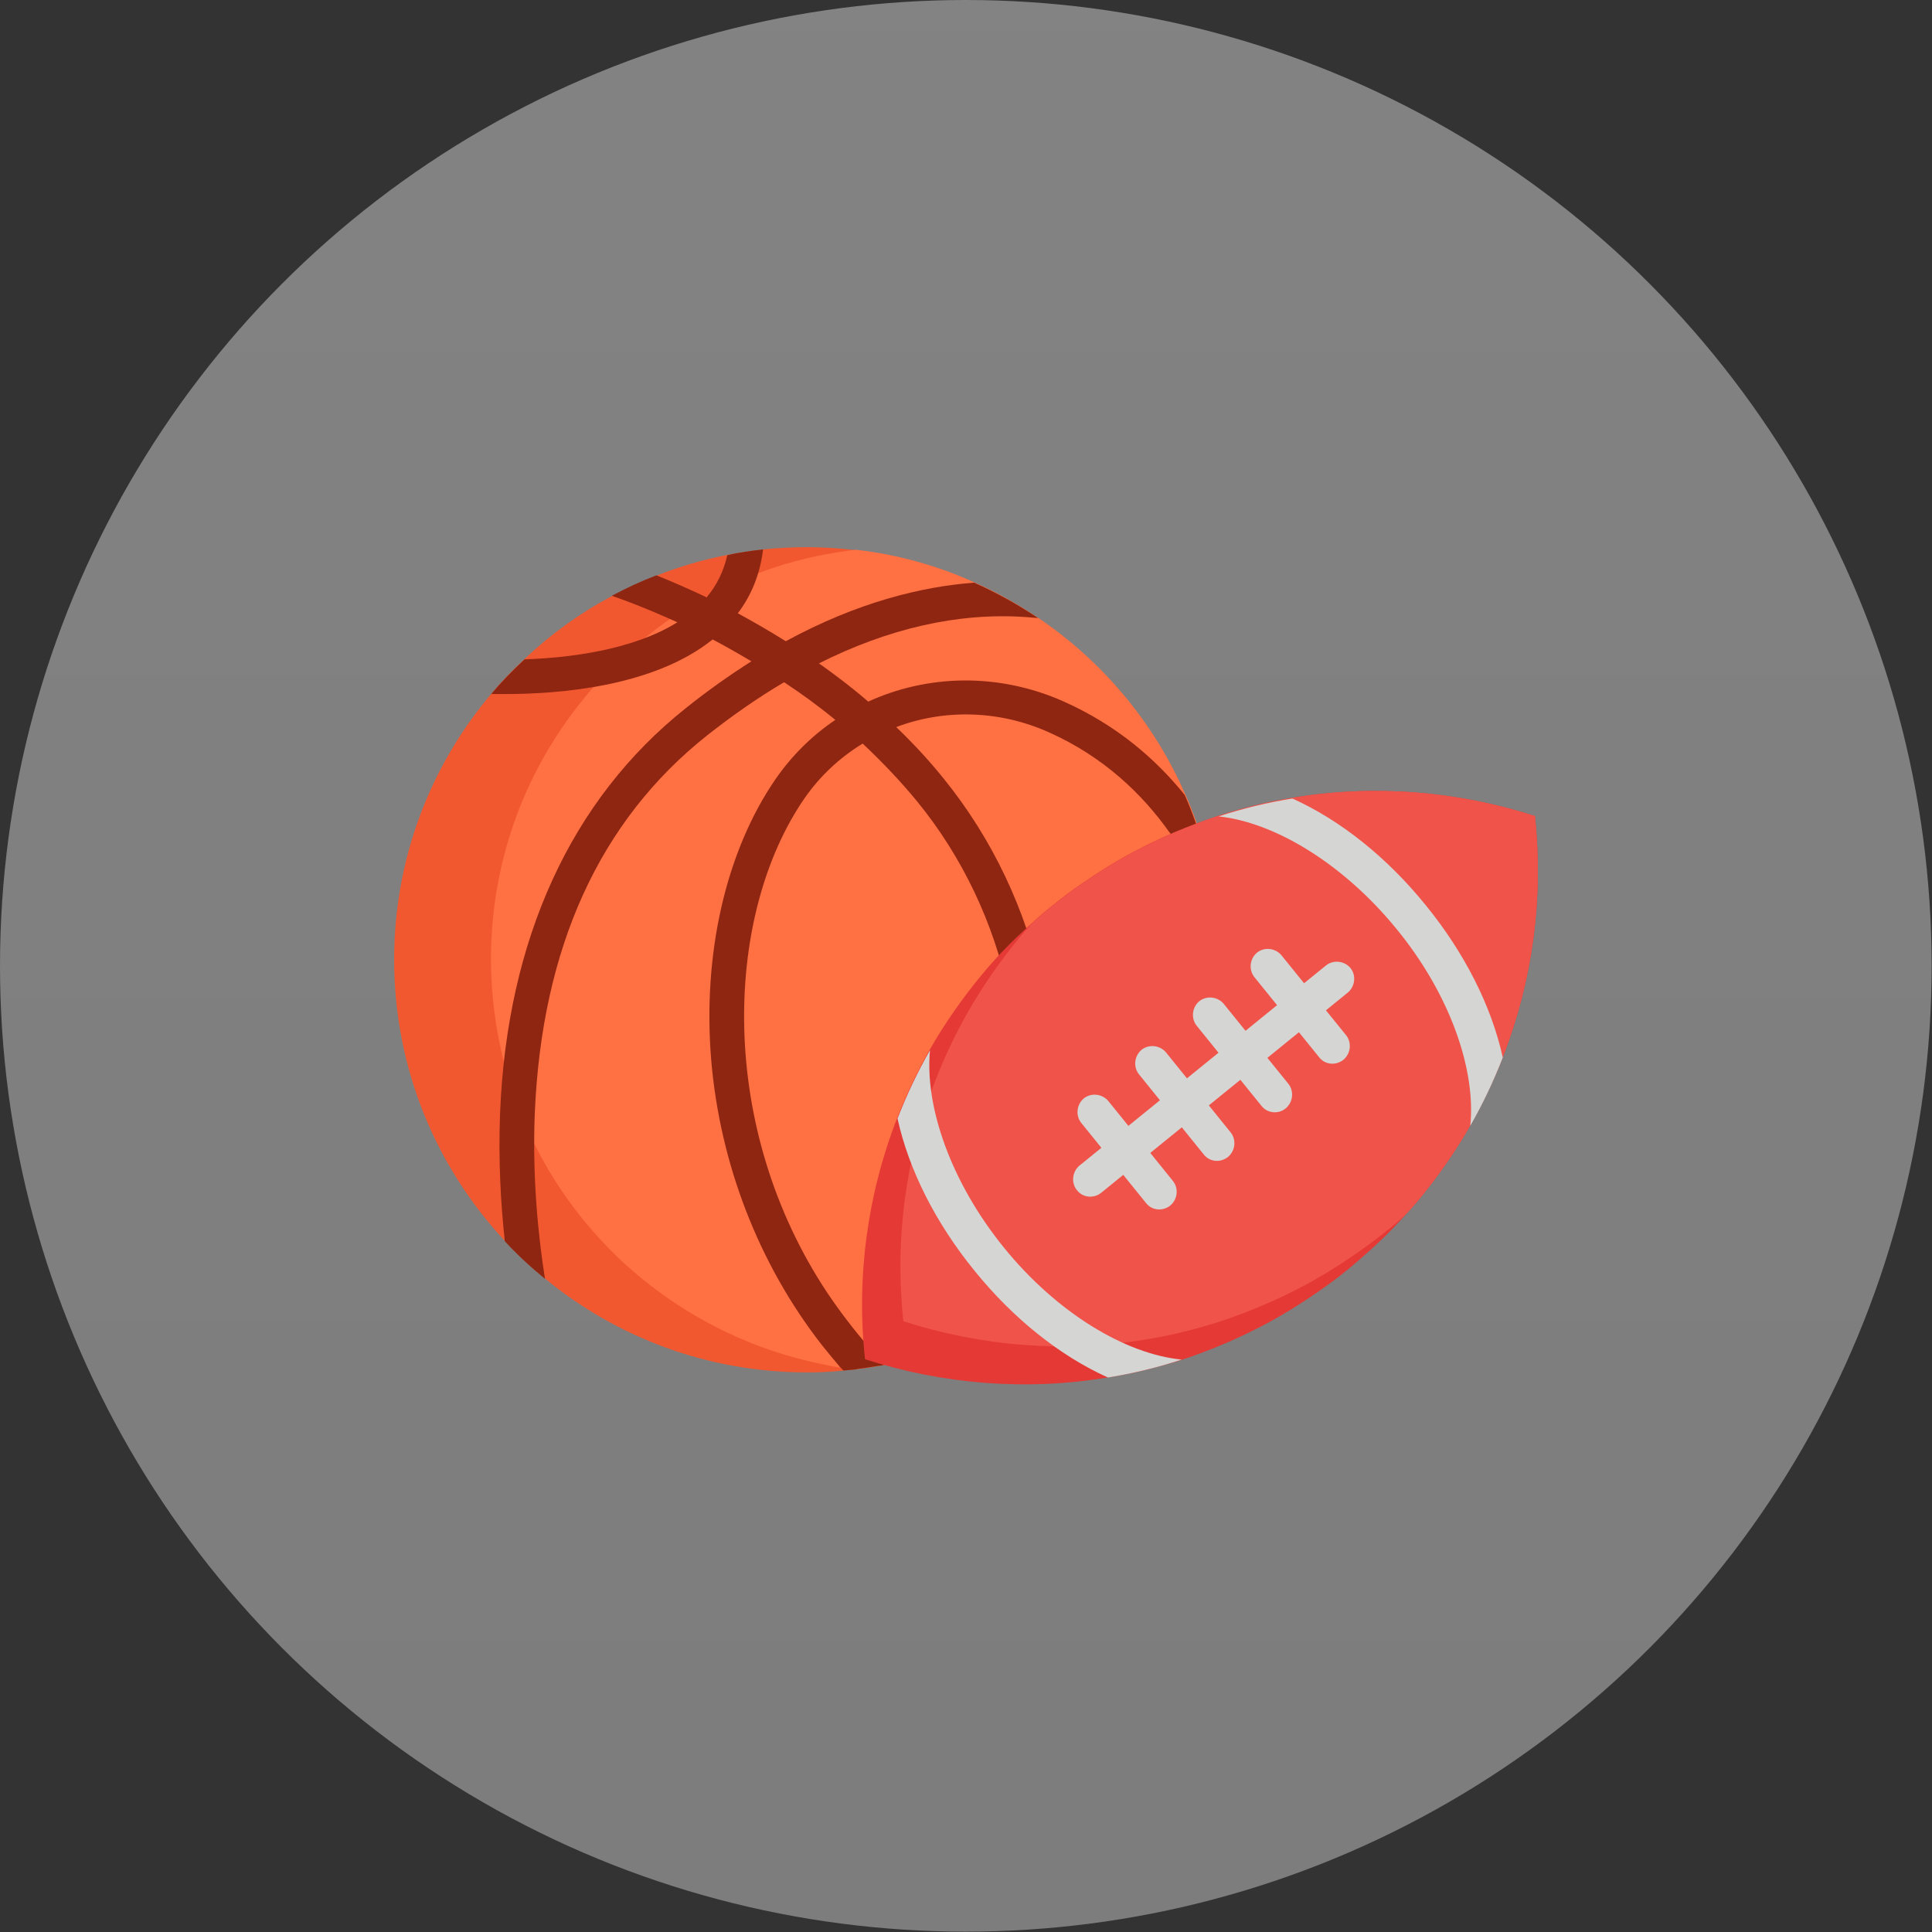 <?xml version="1.0" encoding="utf-8"?>
<!-- Generator: Adobe Illustrator 24.0.0, SVG Export Plug-In . SVG Version: 6.00 Build 0)  -->
<svg version="1.1" id="Layer_1" xmlns="http://www.w3.org/2000/svg" xmlns:xlink="http://www.w3.org/1999/xlink" x="0px" y="0px"
	 viewBox="0 0 52.89 52.89" style="enable-background:new 0 0 52.89 52.89;" xml:space="preserve">
<rect x="0" y="0" width="52.89" height="52.89" fill="#333333" stroke="none"/>
<style type="text/css">
	.st0{fill:#6C727C;}
	.st1{fill:#FC5E31;}
	.st2{fill:#8CC63F;}
	.st3{fill:#F3F4F5;}
	.st4{fill:#F74A2D;}
	.st5{fill:#153663;}
	.st6{fill:#153765;}
	.st7{fill:#153867;}
	.st8{fill:#153969;}
	.st9{fill:#15396B;}
	.st10{fill:#153A6D;}
	.st11{fill:#153B6F;}
	.st12{fill:#153C71;}
	.st13{fill:#143D73;}
	.st14{fill:#143E75;}
	.st15{fill:#143E77;}
	.st16{fill:#143F79;}
	.st17{fill:#14407B;}
	.st18{fill:#14417D;}
	.st19{fill:#14427F;}
	.st20{fill:#144381;}
	.st21{fill:#144383;}
	.st22{fill:#144485;}
	.st23{fill:#144587;}
	.st24{fill:#144689;}
	.st25{fill:#14478B;}
	.st26{fill:#14488D;}
	.st27{fill:#14488F;}
	.st28{fill:#144991;}
	.st29{fill:#134A93;}
	.st30{fill:#134B95;}
	.st31{fill:#134C97;}
	.st32{fill:#134D99;}
	.st33{fill:#134D9B;}
	.st34{fill:#134E9D;}
	.st35{fill:#134F9F;}
	.st36{fill:#1350A1;}
	.st37{fill-rule:evenodd;clip-rule:evenodd;fill:#F1E7ED;}
	.st38{fill-rule:evenodd;clip-rule:evenodd;fill:#A893D0;}
	.st39{opacity:0.5;fill-rule:evenodd;clip-rule:evenodd;fill:#5D2C84;}
	.st40{fill-rule:evenodd;clip-rule:evenodd;fill:#CABDE2;}
	.st41{fill-rule:evenodd;clip-rule:evenodd;fill:#704E8D;}
	.st42{fill-rule:evenodd;clip-rule:evenodd;fill:#FBF9FB;}
	.st43{opacity:0.83;fill-rule:evenodd;clip-rule:evenodd;fill:url(#SVGID_2_);}
	.st44{opacity:0.83;fill-rule:evenodd;clip-rule:evenodd;fill:url(#SVGID_3_);}
	.st45{fill:#8D6B96;}
	.st46{opacity:0.2;fill-rule:evenodd;clip-rule:evenodd;fill:#864C90;}
	.st47{fill-rule:evenodd;clip-rule:evenodd;fill:#CECBEA;}
	.st48{fill-rule:evenodd;clip-rule:evenodd;fill:#39175A;}
	.st49{fill-rule:evenodd;clip-rule:evenodd;fill:#F83D45;}
	.st50{fill-rule:evenodd;clip-rule:evenodd;fill:#B32742;}
	.st51{fill-rule:evenodd;clip-rule:evenodd;fill:#A28BCC;}
	.st52{opacity:0.5;fill-rule:evenodd;clip-rule:evenodd;fill:#864C90;}
	.st53{fill-rule:evenodd;clip-rule:evenodd;fill:url(#SVGID_4_);}
	.st54{fill-rule:evenodd;clip-rule:evenodd;fill:url(#SVGID_6_);}
	.st55{fill:#B32742;}
	.st56{fill-rule:evenodd;clip-rule:evenodd;fill:url(#SVGID_8_);}
	.st57{fill-rule:evenodd;clip-rule:evenodd;fill:url(#SVGID_9_);}
	.st58{fill-rule:evenodd;clip-rule:evenodd;fill:#7A5AC4;}
	.st59{fill-rule:evenodd;clip-rule:evenodd;fill:#7A5AA7;}
	.st60{fill-rule:evenodd;clip-rule:evenodd;fill:#5A2967;}
	.st61{fill-rule:evenodd;clip-rule:evenodd;fill:#C4D1ED;}
	.st62{opacity:0.5;fill-rule:evenodd;clip-rule:evenodd;fill:#6D4C90;}
	.st63{fill:#7A5AA7;}
	.st64{fill:#39175A;}
	.st65{fill-rule:evenodd;clip-rule:evenodd;fill:url(#SVGID_10_);}
	.st66{fill:#FFFFFF;}
	.st67{fill-rule:evenodd;clip-rule:evenodd;fill:url(#SVGID_11_);}
	.st68{fill-rule:evenodd;clip-rule:evenodd;fill:url(#SVGID_12_);}
	.st69{fill-rule:evenodd;clip-rule:evenodd;fill:url(#SVGID_13_);}
	.st70{fill-rule:evenodd;clip-rule:evenodd;fill:url(#SVGID_14_);}
	.st71{fill-rule:evenodd;clip-rule:evenodd;fill:url(#SVGID_15_);}
	.st72{fill-rule:evenodd;clip-rule:evenodd;fill:url(#SVGID_16_);}
	.st73{fill-rule:evenodd;clip-rule:evenodd;fill:url(#SVGID_17_);}
	.st74{fill-rule:evenodd;clip-rule:evenodd;fill:url(#SVGID_18_);}
	.st75{fill-rule:evenodd;clip-rule:evenodd;fill:url(#SVGID_19_);}
	.st76{opacity:0.4;fill-rule:evenodd;clip-rule:evenodd;fill:#864C90;}
	.st77{fill-rule:evenodd;clip-rule:evenodd;fill:url(#SVGID_20_);}
	.st78{fill-rule:evenodd;clip-rule:evenodd;fill:#FFFFFF;}
	.st79{fill-rule:evenodd;clip-rule:evenodd;fill:url(#SVGID_21_);}
	.st80{opacity:0.44;fill-rule:evenodd;clip-rule:evenodd;fill:#60003B;}
	.st81{fill-rule:evenodd;clip-rule:evenodd;fill:url(#SVGID_22_);}
	.st82{fill-rule:evenodd;clip-rule:evenodd;fill:url(#SVGID_23_);}
	.st83{fill-rule:evenodd;clip-rule:evenodd;fill:url(#SVGID_24_);}
	.st84{fill-rule:evenodd;clip-rule:evenodd;fill:url(#SVGID_25_);}
	.st85{fill-rule:evenodd;clip-rule:evenodd;fill:url(#SVGID_26_);}
	.st86{fill-rule:evenodd;clip-rule:evenodd;fill:url(#SVGID_27_);}
	.st87{fill-rule:evenodd;clip-rule:evenodd;fill:url(#SVGID_28_);}
	.st88{fill-rule:evenodd;clip-rule:evenodd;fill:url(#SVGID_29_);}
	.st89{fill-rule:evenodd;clip-rule:evenodd;fill:url(#SVGID_30_);}
	.st90{fill-rule:evenodd;clip-rule:evenodd;fill:url(#SVGID_31_);}
	.st91{fill-rule:evenodd;clip-rule:evenodd;fill:url(#SVGID_32_);}
	.st92{fill-rule:evenodd;clip-rule:evenodd;fill:url(#SVGID_33_);}
	.st93{fill-rule:evenodd;clip-rule:evenodd;fill:url(#SVGID_34_);}
	.st94{fill-rule:evenodd;clip-rule:evenodd;fill:url(#SVGID_35_);}
	.st95{fill-rule:evenodd;clip-rule:evenodd;fill:url(#SVGID_36_);}
	.st96{fill-rule:evenodd;clip-rule:evenodd;fill:url(#SVGID_37_);}
	.st97{fill-rule:evenodd;clip-rule:evenodd;fill:url(#SVGID_38_);}
	.st98{fill-rule:evenodd;clip-rule:evenodd;fill:url(#SVGID_39_);}
	.st99{fill-rule:evenodd;clip-rule:evenodd;fill:url(#SVGID_40_);}
	.st100{fill-rule:evenodd;clip-rule:evenodd;fill:url(#SVGID_41_);}
	.st101{fill-rule:evenodd;clip-rule:evenodd;fill:url(#SVGID_42_);}
	.st102{fill-rule:evenodd;clip-rule:evenodd;fill:url(#SVGID_43_);}
	.st103{fill-rule:evenodd;clip-rule:evenodd;fill:url(#SVGID_44_);}
	.st104{fill:#F2E225;}
	.st105{opacity:0.4;fill:url(#SVGID_45_);}
	.st106{fill:#814BA2;}
	.st107{fill:#925CB4;}
	.st108{fill:#B289C9;}
	.st109{fill:#A274BF;}
	.st110{opacity:0.4;fill:url(#SVGID_46_);}
	.st111{fill:#813034;}
	.st112{fill:#802F34;}
	.st113{fill:#AFD2EF;}
	.st114{fill:#E54C3C;}
	.st115{fill:#57607F;}
	.st116{fill:#BF3A2C;}
	.st117{fill:#BF3A2B;}
	.st118{fill:#8796C8;}
	.st119{fill:#C88D95;}
	.st120{fill:#8696C9;}
	.st121{fill:#56607F;}
	.st122{fill:#E3E4E6;}
	.st123{fill:#D8DADE;}
	.st124{opacity:0.4;fill:url(#SVGID_47_);}
	.st125{fill:#F2582F;}
	.st126{fill:#FF7043;}
	.st127{fill:#8E2611;}
	.st128{fill:#E53935;}
	.st129{fill:#F0534A;}
	.st130{fill:#D5D5D3;}
	.st131{opacity:0.4;fill:url(#SVGID_48_);}
	.st132{fill:#F8749D;}
	.st133{fill:#403063;}
	.st134{fill:#403365;}
	.st135{fill:#403264;}
	.st136{fill:#413265;}
	.st137{fill:#E4E5E6;}
	.st138{fill:#E2E2E4;}
	.st139{fill:#DEDEE2;}
	.st140{fill:#3D2E61;}
	.st141{fill:#FDF7F9;}
	.st142{fill:#FDD6E4;}
	.st143{opacity:0.4;fill:url(#SVGID_49_);}
	.st144{fill:#C20047;}
	.st145{fill:#FE405C;}
	.st146{fill:#B1D3EF;}
	.st147{fill:#E0F1FD;}
	.st148{opacity:0.4;fill:url(#SVGID_50_);}
	.st149{opacity:0.4;fill:url(#SVGID_51_);}
	.st150{opacity:0.4;fill:url(#SVGID_52_);}
	.st151{opacity:0.4;fill:url(#SVGID_53_);}
	.st152{opacity:0.4;fill:url(#SVGID_54_);}
	.st153{opacity:0.4;fill:url(#SVGID_55_);}
	.st154{opacity:0.4;fill:url(#SVGID_56_);}
	.st155{fill:#FF5F85;}
	.st156{fill:#FFE878;}
	.st157{fill:#B2527E;}
	.st158{fill:#004FAB;}
	.st159{fill:#57A3FE;}
	.st160{fill:#FEFEFE;}
	.st161{fill:#37A6CD;}
	.st162{fill:#E19A4B;}
	.st163{fill:#54BBE8;}
	.st164{fill:#FBB55F;}
	.st165{fill:#E29A4C;}
	.st166{fill:#E4E8E9;}
	.st167{fill:#D1D0D0;}
	.st168{fill:#E3E7E8;}
	.st169{fill:#566369;}
	.st170{fill:#E19A4C;}
	.st171{fill:#445155;}
	.st172{fill:#E4E7E7;}
	.st173{fill:#566368;}
	.st174{fill:#6E7A7E;}
	.st175{fill:#435054;}
	.st176{fill:#5E5461;}
	.st177{fill:#6F6571;}
	.st178{fill:#5D5360;}
	.st179{fill:#4B3F4E;}
	.st180{fill:#FCCE64;}
	.st181{fill:#FEDF7E;}
	.st182{fill:#857D86;}
	.st183{fill:#3E8FC8;}
	.st184{fill:#FCB630;}
	.st185{fill:#88B237;}
	.st186{fill:#E7594A;}
	.st187{fill:#4398D0;}
	.st188{fill:#D55245;}
	.st189{fill:#80A734;}
	.st190{fill:#FEA71A;}
	.st191{fill:#FAD390;}
	.st192{fill:#F2D45C;}
	.st193{fill:#FA7B76;}
	.st194{fill:#FE5364;}
	.st195{fill:#F8E3C1;}
	.st196{fill:#2D5871;}
	.st197{fill:#FDD8A7;}
	.st198{fill:#E0EEFA;}
	.st199{fill:#F3C792;}
	.st200{fill:#CBDEEC;}
	.st201{fill:#FE4D4C;}
	.st202{fill:#F23A3A;}
	.st203{fill:#1D4859;}
	.st204{fill:#FEB025;}
	.st205{fill:#FE901D;}
	.st206{fill:#1E495A;}
	.st207{fill:#2F5972;}
	.st208{fill:#F3C892;}
	.st209{opacity:0.4;fill:url(#SVGID_57_);}
	.st210{opacity:0.4;fill:url(#SVGID_58_);}
	.st211{fill:#949AA8;}
	.st212{fill:#B3B3B3;}
	.st213{fill:#575D72;}
	.st214{fill:#A3E0F4;}
	.st215{fill:#C2EAF8;}
	.st216{fill:#28304E;}
	.st217{fill:#EC5176;}
	.st218{fill:#FECC34;}
	.st219{fill:#FE76A3;}
	.st220{fill:#E69115;}
	.st221{fill:#FF0000;}
	.st222{fill:#F4AE00;}
	.st223{opacity:0.12;fill:#1B1E23;}
	.st224{fill:#E7E8FA;}
	.st225{fill:#57A845;}
	.st226{fill:none;stroke:#283847;stroke-width:1.217;stroke-miterlimit:10;}
	.st227{opacity:0.5;fill:#283847;}
	.st228{fill:#6B98F6;}
	.st229{fill:#79AFFF;}
	.st230{clip-path:url(#XMLID_3_);fill:#79AFFF;}
	.st231{clip-path:url(#XMLID_3_);}
	.st232{fill:none;stroke:#212121;stroke-width:1.584;stroke-linecap:round;stroke-linejoin:round;stroke-miterlimit:10;}
	.st233{fill:#17566C;}
	.st234{clip-path:url(#XMLID_6_);fill:#79AFFF;}
	.st235{clip-path:url(#XMLID_6_);fill:#2072A9;}
	.st236{clip-path:url(#XMLID_6_);fill:#2175B8;}
	.st237{opacity:0.02;clip-path:url(#XMLID_9_);}
	.st238{opacity:0.13;clip-path:url(#XMLID_9_);fill:#FFFFFF;}
	.st239{fill:none;stroke:#212121;stroke-width:0.5;stroke-linecap:round;stroke-linejoin:round;stroke-miterlimit:10;}
	.st240{fill:#212121;}
	.st241{opacity:0.02;clip-path:url(#XMLID_19_);}
	.st242{opacity:0.13;clip-path:url(#XMLID_19_);fill:#FFFFFF;}
	.st243{clip-path:url(#XMLID_20_);fill:#B0C7D8;}
	.st244{clip-path:url(#XMLID_21_);fill:#3A4149;}
	.st245{fill:#FBFFFF;}
	.st246{fill:#EEEEEE;}
	.st247{fill:#FF7B35;}
	.st248{fill:#509DFF;}
	.st249{fill:#B0C7D8;}
	.st250{opacity:0.3;fill:#FFFFFC;}
	.st251{clip-path:url(#XMLID_26_);fill:#FC6C2B;}
	.st252{fill:#B8D0E5;}
	.st253{fill:none;stroke:#000000;stroke-width:2.576;stroke-miterlimit:10;}
	.st254{opacity:0.12;clip-path:url(#XMLID_27_);}
	.st255{clip-path:url(#XMLID_28_);fill:#217AAB;}
	.st256{opacity:0.2;}
	.st257{opacity:0.12;clip-path:url(#XMLID_29_);fill:#FFFFFF;}
	.st258{opacity:0.03;clip-path:url(#XMLID_42_);}
	.st259{opacity:0.03;clip-path:url(#XMLID_43_);fill:#010102;}
	.st260{opacity:0.04;clip-path:url(#XMLID_44_);}
	.st261{fill:#FDAF00;}
	.st262{fill:#FF7C00;}
	.st263{opacity:0.3;clip-path:url(#XMLID_45_);}
	.st264{opacity:0.3;}
	.st265{fill:none;stroke:#212121;stroke-width:0.954;stroke-linecap:round;stroke-linejoin:round;stroke-miterlimit:10;}
	.st266{opacity:0.3;clip-path:url(#XMLID_47_);}
	.st267{fill:none;stroke:#212121;stroke-width:1.188;stroke-linecap:round;stroke-linejoin:round;stroke-miterlimit:10;}
	.st268{fill:#FF9D38;}
	.st269{fill:#C8DFFD;}
	.st270{fill:#A8CCFF;}
	.st271{fill:#D5E9FF;}
	.st272{fill:#B8D0FC;}
	.st273{fill:#0B3563;}
	.st274{fill:none;stroke:#BEDBF7;stroke-width:1.067;stroke-miterlimit:10;}
	.st275{fill:#25468F;}
	.st276{fill:#E4EEF7;}
	.st277{fill:none;stroke:#3A65C9;stroke-width:1.067;stroke-miterlimit:10;}
	.st278{fill:none;stroke:#3A65C9;stroke-width:1.001;stroke-miterlimit:10;}
	.st279{fill:#FF5521;}
	.st280{fill:#3A65C9;}
	.st281{fill:none;stroke:#FFCC40;stroke-width:2.134;stroke-linecap:round;stroke-linejoin:round;stroke-miterlimit:10;}
	.st282{fill:#BEDBF7;}
	.st283{fill:none;stroke:#FFFFFF;stroke-width:1.217;stroke-miterlimit:10;}
	.st284{fill:#10477B;}
	.st285{fill:#D44C10;}
	.st286{fill:#FF912B;}
	.st287{fill:#FC7600;}
	.st288{fill:#FFAE73;}
	.st289{fill:#FC9F38;}
	.st290{fill:#E65F00;}
	.st291{fill:#4681E1;}
	.st292{fill:#032444;}
	.st293{fill:#0D458E;}
	.st294{fill:#1E3865;}
	.st295{fill:#F48F4E;}
	.st296{fill:#254C82;}
	.st297{fill:#F9924F;}
	.st298{opacity:0.5;}
	.st299{fill:#499936;}
	.st300{fill:url(#SVGID_59_);}
	.st301{opacity:0.08;fill:#FFFFFF;}
	.st302{opacity:0.31;fill:#323197;}
	.st303{fill:#F5F5F7;}
	.st304{fill:#A1C2FF;}
	.st305{fill:#FF8D02;}
	.st306{opacity:0.08;}
	.st307{fill:none;stroke:#FFFFFF;stroke-width:2;stroke-linecap:round;stroke-linejoin:round;stroke-miterlimit:10;}
	.st308{opacity:0.44;fill:none;stroke:#FFFFFF;stroke-miterlimit:10;}
	.st309{opacity:0.4;fill:url(#SVGID_60_);}
	.st310{opacity:0.4;fill:url(#SVGID_61_);}
	.st311{fill:#010200;}
	.st312{opacity:0.4;fill:url(#SVGID_62_);}
	.st313{fill:#F74A2D;stroke:#000000;stroke-width:0.35;stroke-miterlimit:10;}
	.st314{clip-path:url(#SVGID_63_);fill:url(#SVGID_64_);}
	.st315{clip-path:url(#SVGID_63_);fill:url(#SVGID_65_);}
	.st316{clip-path:url(#SVGID_63_);fill:url(#SVGID_66_);}
	.st317{clip-path:url(#SVGID_63_);fill:url(#SVGID_67_);}
	.st318{fill:#393D43;}
	.st319{fill:#FDFDFB;}
	.st320{fill:#0086CE;}
	.st321{fill:#69B545;}
	.st322{fill:#D6347C;}
	.st323{fill:#F07F32;}
	.st324{fill:#6F519D;}
	.st325{fill-rule:evenodd;clip-rule:evenodd;fill:#51555B;}
	.st326{fill-rule:evenodd;clip-rule:evenodd;fill:#393D43;}
	.st327{fill:#003A70;}
	.st328{fill:url(#SVGID_68_);}
	.st329{fill:#003399;}
	.st330{fill-rule:evenodd;clip-rule:evenodd;fill:#003399;}
	.st331{fill:#A1A1A1;}
	.st332{fill-rule:evenodd;clip-rule:evenodd;fill:#006677;}
	.st333{fill-rule:evenodd;clip-rule:evenodd;fill:#E45300;}
	.st334{fill-rule:evenodd;clip-rule:evenodd;fill:#2156A6;}
	.st335{fill:#2156A6;}
	.st336{fill:#FB6E3B;}
	.st337{fill:#00C9BD;}
	.st338{fill-rule:evenodd;clip-rule:evenodd;fill:#00ACD8;}
	.st339{fill-rule:evenodd;clip-rule:evenodd;}
	.st340{fill-rule:evenodd;clip-rule:evenodd;fill:#0056A6;}
	.st341{fill-rule:evenodd;clip-rule:evenodd;fill:#F48120;}
	.st342{fill-rule:evenodd;clip-rule:evenodd;fill:#2E3191;}
	.st343{fill:#FBDA00;}
	.st344{fill:#1F1A17;}
	.st345{fill:#007CC2;}
	.st346{fill:#DA251C;}
	.st347{fill-rule:evenodd;clip-rule:evenodd;fill:#F0F0F0;}
	.st348{fill-rule:evenodd;clip-rule:evenodd;fill:#FECF22;}
	.st349{fill-rule:evenodd;clip-rule:evenodd;fill:#006AB4;}
	.st350{fill-rule:evenodd;clip-rule:evenodd;fill:#D61627;}
	.st351{fill-rule:evenodd;clip-rule:evenodd;fill:#E6E6E6;}
	.st352{fill:#007BC2;}
	.st353{fill:#231F20;}
	.st354{fill:#EC1C25;}
	.st355{fill:#243E92;}
	.st356{fill:#E22228;}
	.st357{fill:#FAD701;}
	.st358{fill-rule:evenodd;clip-rule:evenodd;fill:#E61F20;}
	.st359{fill-rule:evenodd;clip-rule:evenodd;fill:#004B97;}
	.st360{fill-rule:evenodd;clip-rule:evenodd;fill:#E50013;}
	.st361{fill-rule:evenodd;clip-rule:evenodd;fill:url(#SVGID_71_);}
	.st362{fill-rule:evenodd;clip-rule:evenodd;fill:url(#SVGID_72_);}
	.st363{fill-rule:evenodd;clip-rule:evenodd;fill:#412A8B;}
</style>
<linearGradient id="SVGID_2_" gradientUnits="userSpaceOnUse" x1="-3583.184" y1="-1617.75" x2="-3530.298" y2="-1617.75" gradientTransform="matrix(0 1 -1 0 -1591.307 3583.184)">
	<stop  offset="0" style="stop-color:#F9F9F9"/>
	<stop  offset="1" style="stop-color:#EAEAEA"/>
</linearGradient>
<circle style="opacity:0.4;fill:url(#SVGID_2_);" cx="26.44" cy="26.44" r="26.44"/>
<g>
	<g>
		<path class="st125" d="M33.38,26.27c0,4.32-2.42,8.07-5.99,9.97c-0.43,0.23-0.88,0.43-1.34,0.61c-0.54,0.2-1.09,0.36-1.66,0.48
			c-0.05,0.01-0.11,0.02-0.16,0.03c-0.01,0-0.03,0.01-0.04,0.01c-0.04,0.01-0.08,0.01-0.12,0.02c-0.06,0.01-0.13,0.02-0.19,0.03
			c-0.06,0.01-0.13,0.02-0.19,0.03c-0.09,0.01-0.18,0.02-0.27,0.04c-0.11,0.01-0.21,0.02-0.32,0.03c-0.18,0.02-0.36,0.03-0.54,0.04
			c-0.16,0.01-0.31,0.01-0.47,0.01c-2.72,0-5.21-0.96-7.16-2.56c-0.39-0.32-0.76-0.66-1.1-1.03c-1.89-2.02-3.04-4.73-3.04-7.71
			c0-2.78,1-5.32,2.67-7.29c0.28-0.34,0.59-0.65,0.91-0.95c0.71-0.67,1.51-1.25,2.38-1.71h0c0.39-0.21,0.8-0.4,1.22-0.56
			c0.63-0.25,1.28-0.44,1.95-0.57c0.32-0.06,0.65-0.11,0.98-0.15c0.39-0.04,0.79-0.06,1.19-0.06c0.45,0,0.9,0.03,1.33,0.08
			c1.15,0.13,2.25,0.44,3.26,0.9h0c0.61,0.27,1.19,0.6,1.74,0.97c0,0,0,0,0,0h0c1.76,1.19,3.16,2.86,4.02,4.83v0
			c0.12,0.26,0.22,0.53,0.32,0.81c0.32,0.92,0.53,1.89,0.6,2.9v0C33.37,25.73,33.38,26,33.38,26.27z"/>
		<path class="st126" d="M33.38,26.27c0,4.32-2.42,8.07-5.99,9.97c-0.43,0.23-0.88,0.43-1.34,0.61c-0.54,0.2-1.09,0.36-1.66,0.48
			c-0.05,0.01-0.11,0.02-0.16,0.03c-0.01,0-0.03,0.01-0.04,0.01c-0.04,0.01-0.08,0.01-0.12,0.02c-0.06,0.01-0.13,0.02-0.19,0.03
			c-0.06,0.01-0.13,0.02-0.19,0.03c-0.09,0.01-0.18,0.02-0.27,0.04c-0.13-0.02-0.26-0.03-0.4-0.05c-0.16-0.02-0.32-0.05-0.49-0.09
			c-1.85-0.37-3.54-1.19-4.95-2.34c-0.39-0.32-0.76-0.66-1.1-1.03c-0.74-0.79-1.36-1.68-1.85-2.66c-0.35-0.7-0.63-1.44-0.83-2.22
			c-0.23-0.91-0.36-1.86-0.36-2.84c0-2.78,1-5.32,2.67-7.29c0.05-0.07,0.11-0.13,0.17-0.19c0.23-0.27,0.48-0.52,0.74-0.76
			c0.22-0.21,0.45-0.41,0.69-0.6c0.21-0.17,0.42-0.33,0.64-0.48c0.31-0.22,0.64-0.42,0.98-0.6c0.01,0,0.01-0.01,0.02-0.01
			c0.02-0.01,0.04-0.02,0.05-0.03h0c0.39-0.21,0.8-0.4,1.22-0.56c0.05-0.02,0.09-0.04,0.14-0.05c0.58-0.22,1.19-0.39,1.81-0.51
			c0.28-0.05,0.57-0.1,0.86-0.13c1.15,0.13,2.25,0.44,3.26,0.9h0c0.61,0.27,1.19,0.6,1.74,0.97c0,0,0,0,0,0h0
			c1.76,1.19,3.16,2.86,4.02,4.83v0c0.12,0.26,0.22,0.53,0.32,0.81c0.32,0.92,0.53,1.89,0.6,2.9v0C33.37,25.73,33.38,26,33.38,26.27
			z"/>
		<g>
			<g>
				<g>
					<path class="st127" d="M28.42,16.92c-0.12-0.01-0.24-0.02-0.37-0.03c-1.82-0.12-3.73,0.31-5.65,1.28
						c-0.31,0.16-0.63,0.33-0.94,0.51c-0.7,0.41-1.4,0.9-2.1,1.45c-2.95,2.34-4.53,5.82-4.72,10.35c-0.07,1.79,0.1,3.4,0.28,4.53
						c-0.39-0.32-0.76-0.66-1.1-1.03c-0.11-1.01-0.18-2.21-0.13-3.51c0.19-4.76,1.95-8.59,5.08-11.08c0.61-0.49,1.21-0.91,1.79-1.28
						c0.32-0.2,0.63-0.38,0.94-0.55c1.98-1.08,3.74-1.5,5.17-1.61h0C27.29,16.23,27.87,16.55,28.42,16.92z"/>
				</g>
				<g>
					<path class="st127" d="M28.4,33.33c-0.23,0.88-0.55,1.88-1.01,2.92c-0.43,0.23-0.88,0.43-1.34,0.61
						c0.7-1.33,1.15-2.64,1.44-3.76c1.01-3.92,0.12-8.1-2.39-11.17c-0.47-0.57-0.97-1.09-1.48-1.57c-0.25-0.23-0.5-0.44-0.75-0.65
						c-0.46-0.38-0.93-0.72-1.4-1.03c-0.3-0.2-0.6-0.39-0.89-0.57c-0.37-0.22-0.74-0.43-1.08-0.61c-0.34-0.18-0.67-0.34-0.97-0.47h0
						c-0.77-0.35-1.4-0.59-1.78-0.72c0.39-0.21,0.8-0.4,1.22-0.56c0.4,0.16,0.86,0.36,1.37,0.6c0.28,0.13,0.56,0.28,0.86,0.44
						c0.42,0.23,0.86,0.48,1.32,0.77c0.3,0.19,0.6,0.39,0.9,0.6c0.45,0.32,0.9,0.66,1.34,1.04c0.26,0.22,0.52,0.46,0.77,0.7
						c0.45,0.43,0.89,0.9,1.3,1.41C28.52,24.63,29.49,29.11,28.4,33.33z"/>
				</g>
				<g>
					<path class="st127" d="M33.35,25.46c-0.23-0.7-0.63-1.67-1.3-2.63c-0.01-0.02-0.02-0.03-0.04-0.05
						c-0.73-1.03-1.79-2.06-3.29-2.73c-1.38-0.62-2.89-0.64-4.2-0.14c-0.32,0.12-0.62,0.27-0.91,0.45c-0.62,0.38-1.16,0.88-1.59,1.5
						c-2.15,3.12-2.41,8.77,0.49,13.32c0.34,0.53,0.72,1.04,1.14,1.54c0.03,0.04,0.06,0.07,0.09,0.11l0.01,0.01
						c0,0.01,0.19,0.22,0.63,0.49c-0.05,0.01-0.11,0.02-0.16,0.03c-0.01,0-0.03,0.01-0.04,0.01c-0.04,0.01-0.08,0.02-0.12,0.02
						c-0.06,0.01-0.13,0.02-0.19,0.03c-0.06,0.01-0.13,0.02-0.19,0.03c-0.09,0.01-0.18,0.02-0.27,0.04
						c-0.11,0.01-0.21,0.02-0.32,0.03c-0.03-0.03-0.05-0.06-0.07-0.07c0,0-0.01-0.01-0.01-0.01c-0.18-0.21-0.35-0.42-0.52-0.63
						c-1.72-2.21-2.78-4.95-3.02-7.79c-0.24-2.91,0.4-5.71,1.76-7.69c0.45-0.65,1-1.19,1.62-1.61c0.28-0.19,0.58-0.36,0.89-0.5
						c1.64-0.76,3.59-0.81,5.37-0.02c1.46,0.65,2.53,1.58,3.32,2.56v0c0.12,0.26,0.22,0.53,0.32,0.81
						C33.07,23.48,33.28,24.45,33.35,25.46z"/>
					<polygon class="st127" points="34.09,26.44 33.62,26.51 33.62,26.51 					"/>
				</g>
				<g>
					<path class="st127" d="M20.89,15.04c-0.08,0.66-0.31,1.25-0.7,1.76c-0.14,0.18-0.29,0.35-0.47,0.52
						c-0.07,0.07-0.15,0.13-0.23,0.2c-1.62,1.29-4.22,1.48-5.65,1.48c-0.14,0-0.27,0-0.39,0c0.28-0.34,0.59-0.65,0.91-0.95
						c1.21-0.04,2.94-0.25,4.16-1h0c0.2-0.13,0.39-0.26,0.56-0.42c0.09-0.08,0.17-0.17,0.25-0.26c0.29-0.34,0.48-0.73,0.58-1.17
						C20.23,15.12,20.56,15.08,20.89,15.04z"/>
				</g>
			</g>
		</g>
	</g>
	<g>
		<path class="st128" d="M41.14,28.94c-0.25,0.64-0.55,1.27-0.89,1.87c-0.41,0.72-0.9,1.42-1.44,2.07c-0.1,0.12-0.2,0.23-0.31,0.35
			c-0.25,0.28-0.52,0.56-0.8,0.82c-0.26,0.24-0.53,0.48-0.81,0.71c-0.28,0.23-0.57,0.44-0.86,0.64c-0.45,0.31-0.9,0.59-1.37,0.84
			c-0.75,0.4-1.53,0.73-2.32,0.99c-0.14,0.05-0.29,0.09-0.44,0.13c-0.52,0.15-1.05,0.27-1.58,0.35c-2.22,0.37-4.5,0.19-6.64-0.5
			c-0.24-2.23,0.06-4.5,0.88-6.6c0.25-0.64,0.55-1.27,0.89-1.87c0.41-0.72,0.9-1.42,1.44-2.07c0.34-0.41,0.71-0.8,1.11-1.17
			c0.08-0.07,0.16-0.15,0.24-0.22c0.18-0.17,0.37-0.33,0.56-0.48c0.28-0.23,0.56-0.44,0.86-0.64c0.45-0.31,0.9-0.59,1.37-0.84
			c0.53-0.28,1.07-0.53,1.63-0.74c0.23-0.09,0.46-0.17,0.7-0.25c0.66-0.21,1.34-0.38,2.02-0.49c2.22-0.37,4.5-0.19,6.64,0.5
			C42.26,24.58,41.96,26.84,41.14,28.94z"/>
	</g>
	<g>
		<path class="st129" d="M41.14,28.94c-0.25,0.64-0.55,1.27-0.89,1.87c-0.41,0.72-0.9,1.42-1.44,2.07c-0.1,0.12-0.2,0.23-0.31,0.35
			c-0.18,0.17-0.37,0.33-0.56,0.48c-0.28,0.23-0.57,0.44-0.86,0.64c-0.45,0.31-0.9,0.59-1.37,0.84c-0.75,0.4-1.53,0.73-2.32,0.99
			c-0.66,0.21-1.34,0.38-2.02,0.49c-2.22,0.37-4.5,0.19-6.64-0.5c-0.24-2.23,0.06-4.5,0.88-6.6c0.25-0.64,0.55-1.27,0.89-1.87
			c0.41-0.72,0.9-1.42,1.44-2.07c0.1-0.12,0.2-0.23,0.31-0.35c0.18-0.17,0.37-0.33,0.56-0.48c0.28-0.23,0.56-0.44,0.86-0.64
			c0.45-0.31,0.9-0.59,1.37-0.84c0.75-0.4,1.53-0.73,2.32-0.99c0.66-0.21,1.34-0.38,2.02-0.49c2.22-0.37,4.5-0.19,6.64,0.5
			C42.26,24.58,41.96,26.84,41.14,28.94z"/>
	</g>
	<g>
		<g>
			<path class="st130" d="M40.25,30.82c0.35-0.61,0.64-1.23,0.89-1.87c-0.31-1.41-1.05-2.87-2.11-4.17
				c-1.06-1.31-2.34-2.33-3.65-2.92c-0.68,0.11-1.35,0.27-2.02,0.49c1.53,0.16,3.41,1.29,4.87,3.08
				C39.69,27.21,40.41,29.28,40.25,30.82z"/>
		</g>
		<g>
			<path class="st130" d="M27.48,34.15c-1.45-1.79-2.17-3.86-2.02-5.4c-0.35,0.61-0.64,1.23-0.89,1.87
				c0.31,1.41,1.05,2.87,2.11,4.17c1.06,1.31,2.34,2.33,3.65,2.92c0.68-0.11,1.35-0.27,2.02-0.49
				C30.81,37.07,28.93,35.94,27.48,34.15z"/>
		</g>
	</g>
	<g>
		<path class="st130" d="M29.48,32.58c-0.16-0.2-0.13-0.5,0.07-0.67l6.75-5.48c0.2-0.16,0.5-0.13,0.67,0.07
			c0.16,0.2,0.13,0.5-0.07,0.67l-6.75,5.48C29.94,32.82,29.64,32.79,29.48,32.58z"/>
	</g>
	<g>
		<g>
			<path class="st130" d="M36.11,28.94l-1.77-2.19c-0.16-0.2-0.13-0.5,0.07-0.67c0.2-0.16,0.5-0.13,0.67,0.07l1.77,2.19
				c0.16,0.2,0.13,0.5-0.07,0.67C36.57,29.18,36.27,29.15,36.11,28.94z"/>
		</g>
		<g>
			<path class="st130" d="M34.53,30.27l-1.77-2.19c-0.16-0.2-0.13-0.5,0.07-0.67c0.2-0.16,0.5-0.13,0.67,0.07l1.77,2.19
				c0.16,0.2,0.13,0.5-0.07,0.67S34.69,30.48,34.53,30.27z"/>
		</g>
		<g>
			<path class="st130" d="M32.95,31.6l-1.77-2.19c-0.16-0.2-0.13-0.5,0.07-0.67c0.2-0.16,0.5-0.13,0.67,0.07l1.77,2.19
				c0.16,0.2,0.13,0.5-0.07,0.67C33.41,31.84,33.11,31.81,32.95,31.6z"/>
		</g>
		<g>
			<path class="st130" d="M31.37,32.93l-1.77-2.19c-0.16-0.2-0.13-0.5,0.07-0.67c0.2-0.16,0.5-0.13,0.67,0.07l1.77,2.19
				c0.16,0.2,0.13,0.5-0.07,0.67C31.83,33.17,31.53,33.14,31.37,32.93z"/>
		</g>
	</g>
</g>
</svg>
